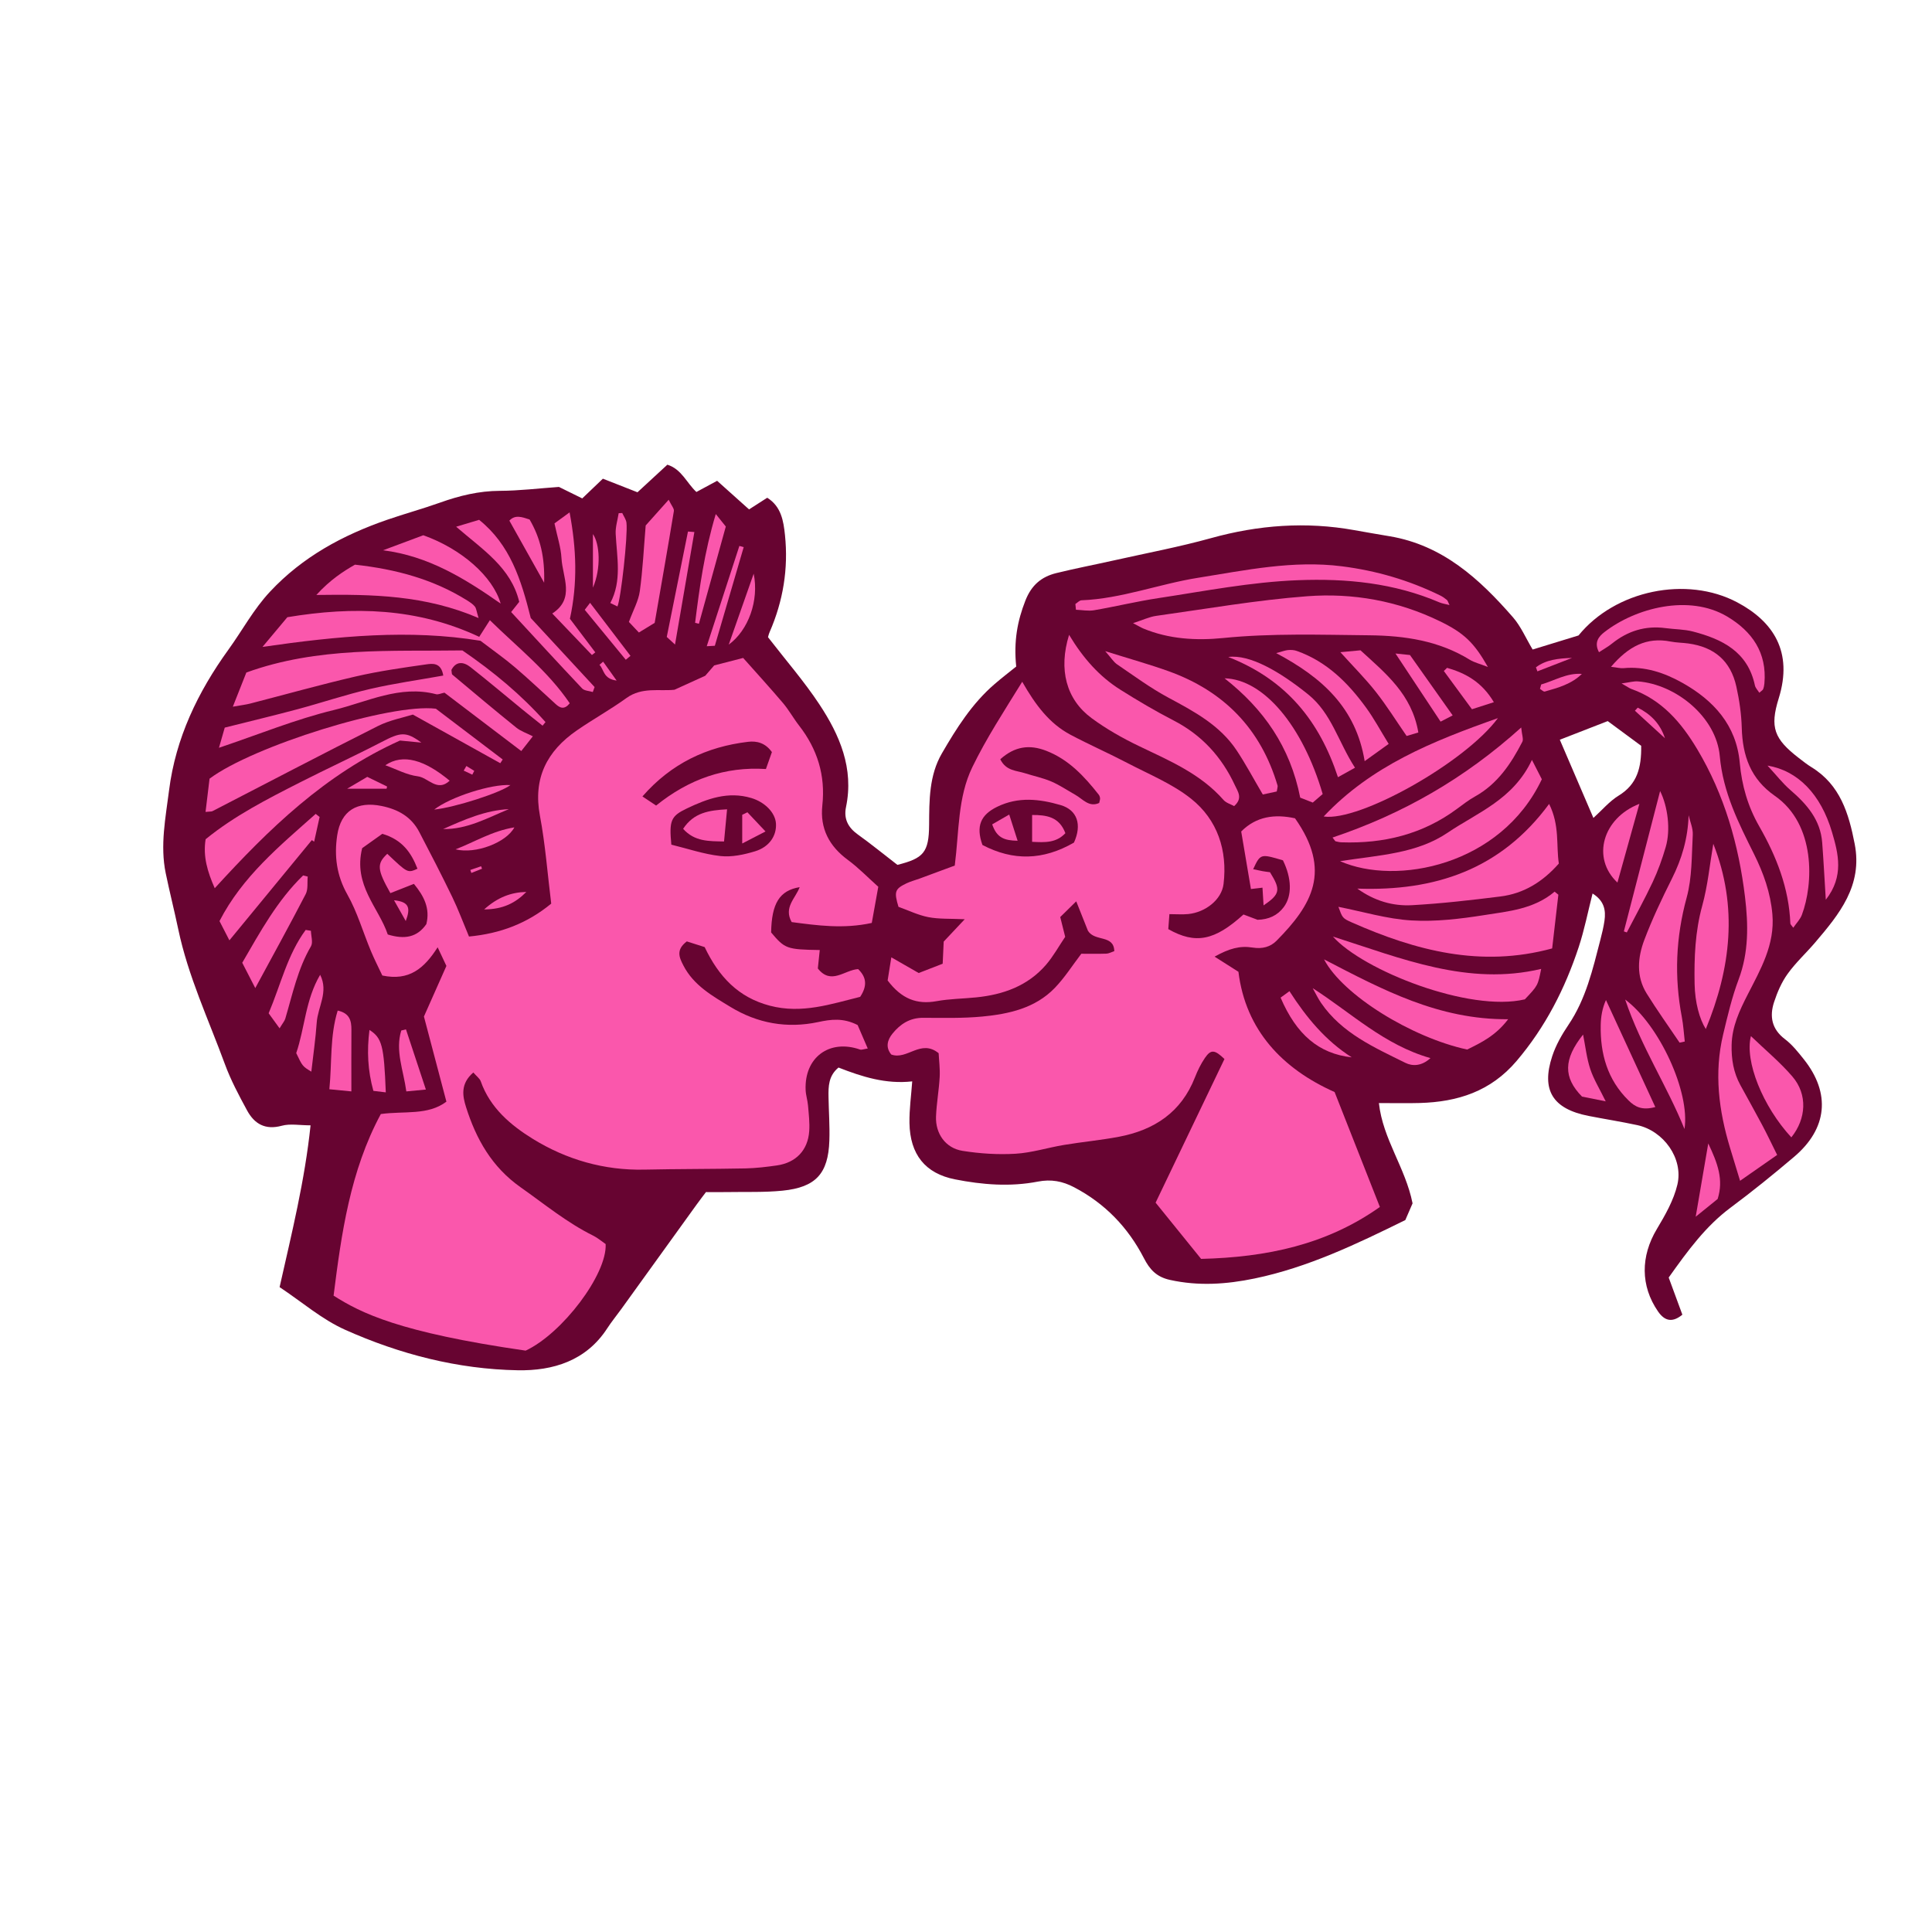 <svg version="1.1" id="svg" xmlns="http://www.w3.org/2000/svg" xmlns:xlink="http://www.w3.org/1999/xlink" x="0px" y="0px"
	 width="200px" height="200px" viewBox="0 0 200 200" enable-background="new 0 0 200 200" xml:space="preserve">
<path class="stroke" fill="#670431"  fill-rule="evenodd" clip-rule="evenodd" d="M146.228,124.571c-0.231,0.533-0.474,1.093-0.75,1.73
	c-5.013,2.467-10.067,4.9-15.61,6.049c-2.895,0.601-5.807,0.802-8.768,0.143c-1.396-0.311-2.085-1.088-2.679-2.241
	c-1.644-3.191-4.03-5.672-7.235-7.35c-1.199-0.629-2.378-0.85-3.749-0.583c-2.86,0.557-5.746,0.327-8.579-0.233
	c-3.084-0.609-4.656-2.584-4.71-5.835c-0.023-1.418,0.18-2.839,0.285-4.307c-2.736,0.307-5.197-0.481-7.631-1.432
	c-1.037,0.855-1.052,1.948-1.034,3.045c0.025,1.507,0.139,3.017,0.087,4.521c-0.115,3.41-1.399,4.83-4.839,5.179
	c-1.892,0.191-3.812,0.111-5.719,0.146c-0.613,0.012-1.228,0.002-2.216,0.002c-0.243,0.324-0.619,0.81-0.978,1.307
	c-2.6,3.603-5.196,7.208-7.795,10.812c-0.48,0.665-1.003,1.302-1.449,1.989c-2.186,3.372-5.63,4.402-9.256,4.337
	c-6.221-0.11-12.229-1.663-17.892-4.199c-2.389-1.07-4.451-2.87-6.767-4.408c1.263-5.604,2.608-11.027,3.205-16.748
	c-1.13,0-2.11-0.194-2.973,0.041c-1.714,0.469-2.837-0.185-3.597-1.582c-0.848-1.561-1.693-3.146-2.303-4.808
	c-1.695-4.617-3.803-9.094-4.822-13.947c-0.408-1.94-0.897-3.864-1.299-5.806c-0.596-2.88-0.011-5.747,0.346-8.576
	c0.682-5.404,2.979-10.185,6.16-14.586c1.438-1.989,2.585-4.157,4.297-5.986c3.379-3.613,7.536-5.85,12.118-7.436
	c1.808-0.626,3.658-1.129,5.459-1.772c2.014-0.72,4.037-1.217,6.205-1.226c2.028-0.009,4.055-0.258,6.121-0.404
	c0.763,0.376,1.552,0.764,2.413,1.188c0.678-0.647,1.303-1.244,2.137-2.042c1.073,0.422,2.183,0.858,3.581,1.407
	c0.912-0.842,1.992-1.839,3.093-2.855c1.477,0.462,1.987,1.876,3.006,2.825c0.679-0.366,1.332-0.719,2.146-1.158
	c1.076,0.964,2.168,1.942,3.305,2.961c0.68-0.436,1.239-0.794,1.882-1.207c1.446,0.905,1.685,2.399,1.837,3.864
	c0.362,3.474-0.188,6.823-1.583,10.03c-0.108,0.248-0.164,0.518-0.172,0.544c1.854,2.399,3.737,4.563,5.307,6.936
	c2.112,3.191,3.601,6.637,2.767,10.644c-0.251,1.205,0.2,2.106,1.205,2.828c1.378,0.989,2.695,2.062,4.116,3.158
	c2.69-0.675,3.264-1.273,3.281-4.146c0.015-2.559,0.002-5.12,1.324-7.396c1.511-2.603,3.121-5.159,5.438-7.159
	c0.777-0.671,1.594-1.296,2.254-1.829c-0.27-2.643,0.13-4.732,0.95-6.825c0.631-1.61,1.665-2.472,3.205-2.85
	c1.993-0.49,4.011-0.876,6.015-1.325c3.339-0.747,6.711-1.381,10.005-2.295c4.907-1.362,9.827-1.726,14.839-0.823
	c1.211,0.218,2.423,0.427,3.637,0.63c5.489,0.918,9.308,4.41,12.771,8.386c0.825,0.946,1.336,2.165,2.04,3.34
	c1.668-0.512,3.226-0.989,4.749-1.456c3.807-4.686,11.195-6.205,16.432-3.426c3.738,1.983,5.792,5.122,4.293,9.935
	c-0.938,3.011-0.478,4.2,2.076,6.175c0.433,0.334,0.864,0.677,1.329,0.962c2.963,1.824,3.848,4.784,4.46,7.941
	c0.837,4.31-1.594,7.266-4.1,10.203c-0.933,1.094-2.008,2.078-2.842,3.239c-0.624,0.866-1.07,1.902-1.405,2.925
	c-0.484,1.477-0.248,2.796,1.123,3.834c0.753,0.57,1.367,1.347,1.963,2.096c2.787,3.502,2.441,7.16-1.009,10.086
	c-2.135,1.811-4.315,3.578-6.561,5.248c-2.579,1.917-4.423,4.433-6.425,7.25c0.45,1.223,0.929,2.522,1.416,3.846
	c-0.992,0.807-1.793,0.72-2.523-0.34c-1.827-2.651-1.8-5.716-0.122-8.52c0.866-1.447,1.746-2.986,2.128-4.601
	c0.642-2.711-1.428-5.575-4.156-6.164c-1.673-0.36-3.367-0.624-5.047-0.953c-3.7-0.726-4.917-2.664-3.75-6.192
	c0.377-1.141,1-2.234,1.677-3.236c1.808-2.674,2.513-5.739,3.299-8.783c0.17-0.662,0.337-1.33,0.432-2.006
	c0.15-1.074-0.025-2.051-1.235-2.805c-0.485,1.907-0.846,3.763-1.433,5.543c-1.424,4.314-3.45,8.285-6.435,11.796
	c-2.683,3.155-6.103,4.235-10.015,4.347c-1.348,0.039-2.699,0.007-4.235,0.007C143.151,117.932,145.488,120.861,146.228,124.571z
	 M161.472,76.577c1.215,2.828,2.329,5.422,3.478,8.097c0.892-0.806,1.655-1.727,2.621-2.318c1.9-1.163,2.36-2.872,2.323-5.151
	c-1.1-0.812-2.285-1.687-3.464-2.557C164.687,75.325,163.104,75.941,161.472,76.577z"/>
<path fill-rule="evenodd" clip-rule="evenodd" fill="#fa57ac" class="fill" d="M49,111.023c-1.35,1.161-1.121,2.424-0.759,3.571
	c1.048,3.32,2.67,6.213,5.657,8.316c2.462,1.733,4.784,3.655,7.503,5.001c0.481,0.238,0.899,0.604,1.296,0.875
	c0.158,3.127-4.492,9.261-8.281,11.031c-13.131-1.896-17.044-3.893-19.883-5.692c0.809-6.404,1.708-12.897,4.89-18.801
	c2.445-0.333,4.875,0.163,6.789-1.281c-0.829-3.138-1.625-6.155-2.327-8.812c0.886-1.994,1.577-3.551,2.327-5.238
	c-0.237-0.504-0.507-1.077-0.907-1.929c-1.399,2.188-2.941,3.508-5.727,2.921c-0.35-0.745-0.805-1.631-1.188-2.546
	c-0.812-1.946-1.4-4.014-2.429-5.835c-1.12-1.983-1.375-3.997-1.053-6.135c0.386-2.552,2.06-3.551,4.597-3.033
	c1.72,0.352,3.077,1.121,3.896,2.687c1.167,2.229,2.319,4.467,3.416,6.731c0.622,1.285,1.118,2.631,1.733,4.096
	c3.242-0.308,6.024-1.355,8.512-3.407c-0.38-3.056-0.605-6.108-1.168-9.099c-0.73-3.882,0.722-6.687,3.807-8.822
	c1.686-1.167,3.491-2.164,5.151-3.363c1.612-1.166,3.427-0.685,4.969-0.857c1.09-0.496,2.011-0.914,3.186-1.448
	c0.171-0.197,0.527-0.607,0.927-1.07c0.876-0.227,1.796-0.464,2.998-0.774c1.341,1.511,2.76,3.062,4.119,4.663
	c0.618,0.729,1.083,1.583,1.671,2.339c1.897,2.439,2.742,5.161,2.407,8.258c-0.259,2.396,0.711,4.228,2.648,5.652
	c1.089,0.801,2.039,1.791,3.143,2.777c-0.232,1.291-0.444,2.472-0.673,3.743c-2.948,0.647-5.67,0.256-8.293-0.088
	c-0.853-1.526,0.393-2.445,0.828-3.616c-2.109,0.348-2.903,1.713-2.954,4.689c1.423,1.692,1.616,1.765,5.035,1.82
	c-0.067,0.634-0.134,1.269-0.201,1.907c1.375,1.756,2.772,0.148,4.172,0.067c0.876,0.842,0.961,1.738,0.212,2.872
	c-3.006,0.743-6.035,1.786-9.348,0.918c-3.268-0.857-5.287-3.001-6.751-6.068c-0.594-0.189-1.28-0.407-1.847-0.588
	c-1.143,0.867-0.793,1.643-0.355,2.492c1.067,2.074,3.021,3.162,4.873,4.29c2.787,1.699,5.851,2.258,9.091,1.565
	c1.285-0.274,2.568-0.46,4.074,0.311c0.276,0.642,0.638,1.479,1.047,2.43c-0.427,0.062-0.639,0.163-0.797,0.107
	c-3.172-1.108-5.771,0.804-5.634,4.181c0.022,0.542,0.203,1.076,0.248,1.619c0.074,0.885,0.186,1.779,0.123,2.658
	c-0.139,1.967-1.372,3.252-3.338,3.537c-1.083,0.156-2.178,0.286-3.27,0.309c-3.49,0.069-6.981,0.051-10.471,0.126
	c-4.164,0.09-8.048-1.038-11.518-3.174c-2.288-1.409-4.442-3.217-5.406-5.97C49.665,111.651,49.356,111.438,49,111.023z
	 M44.136,95.665c0.402-1.623-0.232-2.885-1.288-4.167c-0.863,0.34-1.657,0.652-2.435,0.959c-1.381-2.453-1.423-3.041-0.321-4.072
	c2.107,2.003,2.107,2.003,3.125,1.546c-0.638-1.642-1.549-2.997-3.638-3.615c-0.688,0.489-1.49,1.062-2.087,1.486
	c-0.954,3.843,1.72,6.146,2.65,8.936C41.876,97.269,43.178,97.046,44.136,95.665z M69.497,87.438
	c1.669,0.407,3.351,0.986,5.076,1.179c1.168,0.13,2.44-0.142,3.587-0.49c1.495-0.454,2.249-1.628,2.167-2.881
	c-0.074-1.131-1.158-2.215-2.541-2.632c-2.409-0.727-4.574,0.071-6.681,1.076C69.44,84.484,69.261,84.945,69.497,87.438z
	 M67.921,83.391c3.405-2.746,7.141-4.051,11.367-3.782c0.257-0.727,0.452-1.279,0.62-1.754c-0.688-0.959-1.565-1.17-2.465-1.063
	c-4.292,0.51-7.962,2.245-10.938,5.655C66.993,82.772,67.367,83.021,67.921,83.391z"/>
<path fill-rule="evenodd" clip-rule="evenodd" fill="#fa57ac" class="fill" d="M112.624,96.355c-0.37-0.93-0.74-1.859-1.213-3.048
	c-0.564,0.555-1.104,1.084-1.655,1.625c0.193,0.772,0.355,1.421,0.512,2.049c-0.667,0.985-1.232,2.02-1.984,2.893
	c-1.892,2.193-4.437,3.095-7.242,3.376c-1.362,0.137-2.744,0.146-4.084,0.39c-2.042,0.371-3.627-0.229-5.07-2.144
	c0.089-0.56,0.217-1.355,0.382-2.394c1.13,0.648,1.935,1.11,2.834,1.625c0.82-0.318,1.621-0.629,2.482-0.963
	c0.038-0.817,0.069-1.487,0.106-2.289c0.586-0.623,1.251-1.33,2.177-2.315c-1.531-0.073-2.676-0.005-3.767-0.218
	c-1.06-0.206-2.063-0.7-3.092-1.068c-0.468-1.558-0.38-1.851,0.826-2.429c0.43-0.207,0.901-0.324,1.351-0.49
	c1.191-0.438,2.38-0.881,3.65-1.352c0.457-3.565,0.297-7.052,1.819-10.188c1.451-2.99,3.264-5.762,5.164-8.839
	c1.389,2.433,2.829,4.337,5,5.487c1.934,1.025,3.945,1.906,5.885,2.922c2.24,1.173,4.656,2.151,6.604,3.705
	c2.725,2.174,3.769,5.33,3.354,8.815c-0.194,1.634-1.875,2.937-3.652,3.118c-0.599,0.061-1.208,0.009-1.954,0.009
	c-0.043,0.575-0.082,1.087-0.116,1.551c2.822,1.595,4.797,1.194,7.784-1.515c0.494,0.187,0.998,0.376,1.457,0.55
	c1.149-0.03,2.062-0.439,2.717-1.322c0.872-1.174,0.823-2.968-0.088-4.834c-2.322-0.692-2.333-0.689-3.083,0.918
	c0.344,0.072,0.663,0.146,0.985,0.205c0.265,0.048,0.533,0.076,0.756,0.107c1.131,1.819,1.062,2.257-0.664,3.437
	c-0.04-0.656-0.074-1.198-0.113-1.837c-0.374,0.044-0.744,0.087-1.195,0.141c-0.333-1.97-0.66-3.906-1.007-5.957
	c1.562-1.575,3.485-1.821,5.57-1.365c3.83,5.431,1.767,8.956-1.909,12.673c-0.64,0.647-1.478,0.867-2.462,0.71
	c-1.346-0.216-2.438,0.097-3.955,0.937c0.831,0.528,1.528,0.971,2.469,1.569c0.743,6.056,4.573,10.055,9.956,12.449
	c1.636,4.154,3.16,8.022,4.686,11.896c-5.522,3.911-11.717,5.208-18.506,5.376c-1.509-1.865-3.09-3.818-4.71-5.821
	c2.419-5.046,4.774-9.961,7.127-14.871c-1.012-0.973-1.401-1.021-2.026-0.105c-0.421,0.617-0.757,1.31-1.03,2.007
	c-1.413,3.613-4.215,5.455-7.874,6.148c-1.88,0.356-3.793,0.531-5.682,0.845c-1.68,0.279-3.336,0.812-5.023,0.912
	c-1.818,0.108-3.682-0.013-5.483-0.3c-1.752-0.279-2.811-1.778-2.741-3.558c0.054-1.365,0.305-2.721,0.379-4.086
	c0.047-0.861-0.071-1.731-0.107-2.463c-1.852-1.509-3.251,0.741-4.904,0.135c-0.592-0.72-0.437-1.47,0.13-2.169
	c0.809-0.997,1.8-1.634,3.162-1.631c2.048,0.006,4.108,0.062,6.141-0.132c2.751-0.263,5.465-0.864,7.487-2.953
	c1.031-1.065,1.836-2.348,2.753-3.546c0.837,0,1.721,0.019,2.603-0.011c0.251-0.009,0.498-0.155,0.811-0.26
	C115.306,96.724,113.339,97.513,112.624,96.355z M111.175,87.225c0.844-1.849,0.355-3.376-1.386-3.884
	c-2.182-0.637-4.375-0.887-6.56,0.176c-1.708,0.831-2.226,2.008-1.527,3.954C104.884,89.142,107.986,89.062,111.175,87.225z
	 M103.548,78.599c0.605,1.22,1.667,1.159,2.547,1.442c0.907,0.292,1.855,0.482,2.726,0.855s1.67,0.917,2.5,1.386
	c0.773,0.437,1.413,1.324,2.467,0.841c0.047-0.234,0.102-0.365,0.09-0.49c-0.012-0.13-0.062-0.275-0.143-0.377
	c-1.488-1.887-3.087-3.621-5.415-4.529C106.554,77.036,105.03,77.271,103.548,78.599z"/>
<path fill-rule="evenodd" clip-rule="evenodd" fill="#fa57ac" class="fill" d="M22.667,77.41c0.194-0.676,0.375-1.307,0.599-2.088
	c2.524-0.635,5.042-1.236,7.541-1.905c2.511-0.673,4.982-1.51,7.512-2.097c2.485-0.576,5.022-0.929,7.568-1.386
	c-0.221-1.38-1.127-1.248-1.786-1.154c-2.435,0.347-4.88,0.693-7.274,1.247c-3.663,0.847-7.285,1.868-10.928,2.806
	c-0.445,0.114-0.907,0.166-1.796,0.324c0.549-1.388,0.978-2.473,1.399-3.538c7.418-2.684,14.979-2.175,22.365-2.288
	c3.231,2.215,6.108,4.608,8.603,7.42c-0.101,0.124-0.202,0.247-0.303,0.371c-0.688-0.551-1.381-1.096-2.063-1.653
	c-1.796-1.469-3.568-2.967-5.391-4.402c-0.726-0.571-1.487-0.648-1.982,0.28c0.042,0.237,0.018,0.427,0.097,0.493
	c2.195,1.84,4.387,3.685,6.617,5.482c0.462,0.374,1.068,0.569,1.715,0.901c-0.381,0.485-0.749,0.955-1.197,1.526
	c-2.685-2.04-5.323-4.046-7.954-6.045c-0.35,0.07-0.638,0.221-0.87,0.16c-3.754-0.978-7.126,0.803-10.571,1.636
	C30.604,74.458,26.792,76.024,22.667,77.41z"/>
<path fill-rule="evenodd" clip-rule="evenodd" fill="#fa57ac" class="fill" d="M154.027,69.046c-0.891-0.349-1.423-0.47-1.863-0.741
	c-3.202-1.979-6.744-2.503-10.418-2.54c-5.05-0.051-10.09-0.222-15.142,0.284c-2.762,0.276-5.598,0.118-8.255-0.989
	c-0.228-0.095-0.44-0.229-1.057-0.552c1.032-0.332,1.697-0.656,2.394-0.753c5.203-0.726,10.395-1.635,15.625-2.032
	c4.741-0.36,9.409,0.475,13.752,2.592C151.551,65.526,152.593,66.516,154.027,69.046z"/>
<path fill-rule="evenodd" clip-rule="evenodd" fill="#fa57ac" class="fill" d="M167.863,70.749c0.823-0.109,1.258-0.243,1.68-0.212
	c3.96,0.296,8.128,3.705,8.487,7.727c0.338,3.783,1.942,6.924,3.549,10.156c0.981,1.973,1.706,3.999,1.898,6.232
	c0.271,3.14-1.225,5.695-2.554,8.299c-0.849,1.664-1.623,3.298-1.666,5.218c-0.034,1.475,0.193,2.86,0.903,4.156
	c0.755,1.381,1.526,2.753,2.264,4.142c0.505,0.95,0.965,1.925,1.546,3.091c-1.295,0.904-2.449,1.708-3.839,2.678
	c-0.387-1.272-0.711-2.338-1.035-3.402c-1.17-3.854-1.67-7.761-0.72-11.735c0.46-1.926,0.914-3.871,1.609-5.718
	c1.056-2.802,1-5.695,0.659-8.518c-0.651-5.393-2.121-10.574-4.95-15.308c-1.661-2.778-3.66-5.105-6.804-6.229
	C168.661,71.242,168.456,71.085,167.863,70.749z"/>
<path fill-rule="evenodd" clip-rule="evenodd" fill="#fa57ac" class="fill" d="M166.773,69.027c1.808-2.121,3.688-3.103,6.174-2.613
	c0.602,0.118,1.226,0.115,1.835,0.199c2.706,0.373,4.379,1.817,4.965,4.466c0.308,1.394,0.52,2.833,0.559,4.258
	c0.079,2.898,0.915,5.305,3.428,7.052c4.247,2.953,4,9.116,2.795,12.317c-0.177,0.47-0.568,0.859-0.892,1.334
	c-0.168-0.242-0.298-0.342-0.302-0.446c-0.139-3.647-1.441-6.944-3.216-10.045c-1.187-2.072-1.809-4.234-2.021-6.588
	c-0.352-3.902-2.715-6.466-5.95-8.28c-1.851-1.038-3.872-1.722-6.079-1.513C167.753,69.198,167.424,69.103,166.773,69.027z"/>
<path fill-rule="evenodd" clip-rule="evenodd" fill="#fa57ac" class="fill" d="M110.671,65.719c1.469,2.441,3.146,4.317,5.309,5.679
	c1.792,1.128,3.623,2.21,5.504,3.181c2.924,1.507,4.991,3.777,6.359,6.723c0.299,0.645,0.838,1.333-0.087,2.145
	c-0.347-0.194-0.827-0.326-1.102-0.64c-2.378-2.709-5.595-4.06-8.739-5.57c-1.715-0.823-3.401-1.777-4.927-2.905
	C110.379,72.402,109.554,69.309,110.671,65.719z"/>
<path fill-rule="evenodd" clip-rule="evenodd" fill="#fa57ac" class="fill" d="M161.321,92.621c-0.213,1.847-0.426,3.693-0.642,5.56
	c-7.366,2.013-14.123,0.229-20.725-2.685c-1.01-0.445-0.986-0.5-1.403-1.621c2.568,0.504,5.046,1.26,7.559,1.408
	c2.495,0.148,5.05-0.16,7.534-0.551c2.526-0.397,5.153-0.62,7.289-2.428C161.062,92.41,161.191,92.516,161.321,92.621z"/>
<path fill-rule="evenodd" clip-rule="evenodd" fill="#fa57ac" class="fill" d="M140.509,91.988c7.982,0.288,14.826-1.933,19.855-8.765
	c1.116,2.235,0.717,4.298,1.007,6.171c-1.688,1.918-3.653,3.109-6.047,3.409c-3.043,0.38-6.096,0.732-9.156,0.902
	C144.188,93.815,142.278,93.262,140.509,91.988z"/>
<path fill-rule="evenodd" clip-rule="evenodd" fill="#fa57ac" class="fill" d="M49.61,65.926c0.449-0.704,0.7-1.097,1.101-1.725
	c2.868,2.816,6.01,5.268,8.268,8.602c-0.554,0.694-1,0.497-1.45,0.088c-1.409-1.281-2.79-2.596-4.24-3.829
	c-1.091-0.928-2.271-1.751-3.551-2.729c-7.329-1.208-14.76-0.492-22.565,0.635c1.01-1.207,1.819-2.173,2.574-3.075
	C36.598,62.753,43.193,62.916,49.61,65.926z"/>
<path fill-rule="evenodd" clip-rule="evenodd" fill="#fa57ac" class="fill" d="M21.278,84.048c0.156-1.3,0.292-2.433,0.414-3.439
	c4.479-3.363,18.754-7.824,23.428-7.244c2.155,1.637,4.538,3.446,6.92,5.256c-0.083,0.129-0.167,0.258-0.251,0.387
	c-2.873-1.599-5.746-3.197-9.051-5.036c-0.948,0.303-2.378,0.565-3.626,1.192c-5.733,2.882-11.415,5.865-17.119,8.807
	C21.883,84.025,21.732,84.001,21.278,84.048z"/>
<path fill-rule="evenodd" clip-rule="evenodd" fill="#fa57ac" class="fill" d="M173.872,107.935c-1.141-1.693-2.333-3.355-3.41-5.089
	c-1.1-1.77-0.933-3.718-0.245-5.541c0.819-2.168,1.82-4.275,2.86-6.35c1.033-2.058,1.652-4.169,1.729-6.561
	c0.153,0.677,0.466,1.361,0.429,2.027c-0.12,2.172-0.063,4.42-0.629,6.486c-1.13,4.128-1.297,8.213-0.503,12.383
	c0.159,0.832,0.206,1.687,0.304,2.53C174.23,107.859,174.051,107.896,173.872,107.935z"/>
<path fill-rule="evenodd" clip-rule="evenodd" fill="#fa57ac" class="fill" d="M22.23,91.948c-0.752-1.707-1.231-3.287-0.944-5.07
	c2.985-2.434,6.391-4.166,9.792-5.896c2.793-1.422,5.646-2.728,8.426-4.171c1.971-1.023,2.512-1.114,4.115,0.062
	c-0.998-0.096-1.692-0.162-2.214-0.212C33.676,80.128,27.852,85.788,22.23,91.948z"/>
<path fill-rule="evenodd" clip-rule="evenodd" fill="#fa57ac" class="fill" d="M158.586,78.665c0.522,1.021,0.791,1.547,1.024,2.004
	c-4.246,8.971-15.109,11.04-20.887,8.478c4.033-0.627,7.922-0.767,11.144-2.951C152.939,84.113,156.65,82.78,158.586,78.665z"/>
<path fill-rule="evenodd" clip-rule="evenodd" fill="#fa57ac" class="fill" d="M137.943,86.702c7.262-2.44,13.668-6.101,19.532-11.392
	c0.074,0.786,0.254,1.214,0.118,1.478c-1.173,2.272-2.567,4.364-4.893,5.659c-0.654,0.364-1.256,0.829-1.86,1.277
	c-3.564,2.646-7.608,3.625-11.981,3.472c-0.201-0.007-0.402-0.059-0.6-0.105C138.214,87.08,138.184,87.003,137.943,86.702z"/>
<path fill-rule="evenodd" clip-rule="evenodd" fill="#fa57ac" class="fill" d="M114.411,67.407c2.545,0.8,4.58,1.364,6.561,2.077
	c5.723,2.057,9.545,5.964,11.281,11.837c0.034,0.116-0.032,0.263-0.083,0.614c-0.472,0.102-1.017,0.219-1.445,0.311
	c-0.972-1.65-1.77-3.156-2.709-4.568c-1.73-2.601-4.384-4.02-7.058-5.453c-1.856-0.994-3.568-2.263-5.316-3.45
	C115.269,68.521,115.015,68.09,114.411,67.407z"/>
<path fill-rule="evenodd" clip-rule="evenodd" fill="#fa57ac" class="fill" d="M111.323,62.525c0.211-0.133,0.417-0.374,0.633-0.383
	c4.146-0.165,8.029-1.688,12.07-2.33c4.916-0.783,9.827-1.831,14.884-1.189c3.577,0.454,6.962,1.445,10.188,3.026
	c0.244,0.119,0.471,0.283,0.682,0.455c0.09,0.074,0.119,0.223,0.271,0.53c-0.438-0.113-0.757-0.154-1.041-0.275
	c-4.696-2.007-9.593-2.493-14.664-2.296c-4.886,0.19-9.649,1.13-14.449,1.857c-2.225,0.337-4.419,0.872-6.638,1.252
	c-0.605,0.104-1.25-0.027-1.877-0.05C111.363,62.923,111.343,62.725,111.323,62.525z"/>
<path fill-rule="evenodd" clip-rule="evenodd" fill="#fa57ac" class="fill" d="M156.124,105.51c-1.304,1.723-2.815,2.433-4.244,3.139
	c-5.741-1.243-12.875-5.629-14.816-9.336C143.149,102.468,148.921,105.564,156.124,105.51z"/>
<path fill-rule="evenodd" clip-rule="evenodd" fill="#fa57ac" class="fill" d="M159.542,100.301c-0.34,1.724-0.34,1.724-1.689,3.15
	c-5.737,1.368-16.769-3-19.866-6.498C145.159,99.243,151.98,102.089,159.542,100.301z"/>
<path fill-rule="evenodd" clip-rule="evenodd" fill="#fa57ac" class="fill" d="M137.027,84.522c4.947-5.244,11.221-7.774,18.035-10.182
	C151.683,78.931,140.721,85.082,137.027,84.522z"/>
<path fill-rule="evenodd" clip-rule="evenodd" fill="#fa57ac" class="fill" d="M177.36,87.349c2.578,6.53,1.81,12.909-0.776,19.177
	c-0.654-1.037-1.121-2.741-1.159-4.662c-0.053-2.73,0.053-5.43,0.792-8.111C176.791,91.671,176.993,89.487,177.36,87.349z"/>
<path fill-rule="evenodd" clip-rule="evenodd" fill="#fa57ac" class="fill" d="M165.526,67.519c-0.55-1.05,0.013-1.655,0.566-2.086
	c3.217-2.503,8.757-3.953,12.698-1.614c2.585,1.535,4.141,3.749,3.86,6.93c-0.018,0.202-0.058,0.41-0.133,0.597
	c-0.041,0.104-0.175,0.17-0.394,0.366c-0.157-0.255-0.399-0.49-0.457-0.764c-0.736-3.476-3.369-4.781-6.407-5.571
	c-0.917-0.239-1.897-0.226-2.845-0.354c-2.089-0.279-3.919,0.293-5.549,1.605C166.469,66.948,166.015,67.197,165.526,67.519z"/>
<path fill-rule="evenodd" clip-rule="evenodd" fill="#fa57ac" class="fill" d="M49.542,63.981c-5.525-2.374-10.949-2.475-16.794-2.391
	c1.403-1.544,2.783-2.442,3.998-3.136c4.298,0.474,8.146,1.532,11.621,3.707c0.284,0.178,0.581,0.371,0.789,0.626
	C49.308,62.974,49.323,63.271,49.542,63.981z"/>
<path fill-rule="evenodd" clip-rule="evenodd" fill="#fa57ac" class="fill" d="M33.086,84.574c-0.188,0.853-0.377,1.705-0.566,2.558
	c-0.08-0.056-0.159-0.11-0.238-0.166c-2.798,3.403-5.597,6.807-8.534,10.377c-0.317-0.616-0.638-1.238-1.026-1.993
	c2.374-4.618,6.24-7.79,9.958-11.095C32.814,84.361,32.95,84.468,33.086,84.574z"/>
<path fill-rule="evenodd" clip-rule="evenodd" fill="#fa57ac" class="fill" d="M69.221,51.734c0.285,0.594,0.581,0.91,0.538,1.17
	c-0.642,3.897-1.329,7.788-1.987,11.574c-0.662,0.405-1.111,0.68-1.635,1c-0.464-0.491-0.869-0.921-1.034-1.096
	c0.45-1.227,0.99-2.176,1.129-3.181c0.307-2.222,0.413-4.471,0.609-6.806C67.579,53.571,68.324,52.738,69.221,51.734z"/>
<path fill-rule="evenodd" clip-rule="evenodd" fill="#fa57ac" class="fill" d="M181.255,107.258c1.498,1.442,3.027,2.707,4.299,4.191
	c1.584,1.851,1.437,4.363-0.117,6.291C182.473,114.531,180.591,109.841,181.255,107.258z"/>
<path fill-rule="evenodd" clip-rule="evenodd" fill="#fa57ac" class="fill" d="M136.923,82.199c-0.375,0.322-0.677,0.582-1.027,0.883
	c-0.525-0.206-1.011-0.396-1.298-0.51c-1.039-5.268-3.793-9.175-7.833-12.354C130.808,70.313,134.857,75.137,136.923,82.199z"/>
<path fill-rule="evenodd" clip-rule="evenodd" fill="#fa57ac" class="fill" d="M61.366,71.638c-0.375-0.118-0.869-0.123-1.104-0.372
	c-2.434-2.571-4.827-5.183-7.348-7.908c0.171-0.216,0.488-0.615,0.837-1.056c-0.85-3.548-3.761-5.382-6.531-7.776
	c0.929-0.279,1.589-0.478,2.378-0.714c3.218,2.588,4.349,6.179,5.345,10.164c2.07,2.239,4.34,4.693,6.609,7.147
	C61.491,71.295,61.429,71.466,61.366,71.638z"/>
<path fill-rule="evenodd" clip-rule="evenodd" fill="#fa57ac" class="fill" d="M171.357,114.602c-1.381,0.367-2.091-0.016-2.773-0.686
	c-2.191-2.157-2.936-4.834-2.878-7.801c0.017-0.874,0.162-1.746,0.543-2.592C167.931,107.171,169.613,110.819,171.357,114.602z"/>
<path fill-rule="evenodd" clip-rule="evenodd" fill="#fa57ac" class="fill" d="M143.755,77.009c-0.936,0.672-1.576,1.132-2.485,1.785
	c-0.905-5.522-4.407-8.662-9.159-11.184c0.633-0.171,0.91-0.28,1.194-0.312c0.336-0.038,0.68-0.009,0.957,0.093
	c3.1,1.104,5.287,3.301,7.147,5.853C142.237,74.379,142.904,75.631,143.755,77.009z"/>
<path fill-rule="evenodd" clip-rule="evenodd" fill="#fa57ac" class="fill" d="M26.426,102.285c-0.494-0.96-0.879-1.708-1.349-2.621
	c1.856-3.19,3.615-6.439,6.304-9.041c0.158,0.04,0.315,0.081,0.473,0.121c-0.06,0.609,0.054,1.31-0.208,1.814
	C30.006,95.725,28.284,98.847,26.426,102.285z"/>
<path fill-rule="evenodd" clip-rule="evenodd" fill="#fa57ac" class="fill" d="M140.269,79.474c-0.554,0.308-1.065,0.593-1.764,0.981
	c-1.898-5.755-5.294-10.069-11.356-12.445c2.215-0.288,5.297,1.477,8.273,3.877C137.854,73.848,138.538,76.817,140.269,79.474z"/>
<path fill-rule="evenodd" clip-rule="evenodd" fill="#fa57ac" class="fill" d="M39.655,56.964c1.43-0.534,2.86-1.068,4.163-1.555
	c3.956,1.407,7.205,4.269,8.011,7.075C48.097,59.877,44.348,57.558,39.655,56.964z"/>
<path fill-rule="evenodd" clip-rule="evenodd" fill="#fa57ac" class="fill" d="M168.102,96.418c1.248-4.832,2.496-9.664,3.752-14.53
	c0.807,1.625,1.098,4.021,0.584,5.788c-0.36,1.237-0.803,2.464-1.349,3.63c-0.83,1.769-1.781,3.481-2.681,5.218
	C168.306,96.488,168.204,96.453,168.102,96.418z"/>
<path fill-rule="evenodd" clip-rule="evenodd" fill="#fa57ac" class="fill" d="M146.826,75.825c-0.562,0.168-0.933,0.279-1.213,0.363
	c-1.102-1.595-2.066-3.144-3.188-4.568c-1.08-1.371-2.323-2.612-3.67-4.105c0.794-0.074,1.417-0.133,2.081-0.196
	C143.426,69.694,146.157,71.863,146.826,75.825z"/>
<path fill-rule="evenodd" clip-rule="evenodd" fill="#fa57ac" class="fill" d="M174.377,116.876c-1.787-4.444-4.47-8.468-6.14-13.404
	C171.778,106.107,174.974,113.061,174.377,116.876z"/>
<path fill-rule="evenodd" clip-rule="evenodd" fill="#fa57ac" class="fill" d="M189.006,93.141c-0.142-2.278-0.235-4.099-0.373-5.916
	c-0.178-2.361-1.59-3.972-3.291-5.439c-0.803-0.693-1.463-1.553-2.37-2.532c3.129,0.519,5.513,2.949,6.676,6.884
	C190.307,88.362,190.909,90.718,189.006,93.141z"/>
<path fill-rule="evenodd" clip-rule="evenodd" fill="#fa57ac" class="fill" d="M135.892,102.297c4.02,2.578,7.377,5.868,12.188,7.239
	c-0.926,0.856-1.883,0.841-2.585,0.494c-3.233-1.6-6.587-3.072-8.735-6.205C136.43,103.344,136.179,102.808,135.892,102.297z"/>
<path fill-rule="evenodd" clip-rule="evenodd" fill="#fa57ac" class="fill" d="M57.399,54.184c0.527-0.387,0.938-0.688,1.565-1.146
	c0.71,3.792,0.842,7.312,0.034,11.016c0.814,1.077,1.72,2.277,2.626,3.477c-0.116,0.092-0.232,0.183-0.348,0.274
	c-1.33-1.393-2.661-2.784-4.105-4.296c2.387-1.551,1.064-3.748,0.953-5.728C58.061,56.644,57.682,55.524,57.399,54.184z"/>
<path fill-rule="evenodd" clip-rule="evenodd" fill="#fa57ac" class="fill" d="M36.374,112.982c-0.863-0.084-1.505-0.147-2.279-0.223
	c0.28-2.784,0.04-5.481,0.863-8.144c1.238,0.269,1.427,1.049,1.42,1.994C36.364,108.642,36.374,110.673,36.374,112.982z"/>
<path fill-rule="evenodd" clip-rule="evenodd" fill="#fa57ac" class="fill" d="M169.708,83.214c-0.776,2.785-1.505,5.4-2.271,8.149
	C164.729,88.835,165.902,84.689,169.708,83.214z"/>
<path fill-rule="evenodd" clip-rule="evenodd" fill="#fa57ac" class="fill" d="M28.942,106.452c-0.484-0.667-0.788-1.084-1.132-1.559
	c1.248-2.942,1.94-6.062,3.834-8.628c0.181,0.03,0.362,0.06,0.542,0.09c0.013,0.543,0.236,1.209,0.003,1.608
	c-1.366,2.338-1.903,4.948-2.657,7.49C29.462,105.695,29.273,105.902,28.942,106.452z"/>
<path fill-rule="evenodd" clip-rule="evenodd" fill="#fa57ac" class="fill" d="M33.142,100.911c0.896,1.774-0.239,3.303-0.354,4.938
	c-0.118,1.691-0.365,3.372-0.559,5.088c-0.915-0.558-0.915-0.558-1.563-1.921C31.549,106.446,31.619,103.48,33.142,100.911z"/>
<path fill-rule="evenodd" clip-rule="evenodd" fill="#fa57ac" class="fill" d="M166.223,114.011c-1.018-0.204-1.786-0.357-2.453-0.49
	c-1.952-1.991-1.925-3.856,0.109-6.424c0.252,1.266,0.376,2.461,0.746,3.573C164.979,111.735,165.59,112.715,166.223,114.011z"/>
<path fill-rule="evenodd" clip-rule="evenodd" fill="#fa57ac" class="fill" d="M132.567,103.274c0.298-0.217,0.504-0.367,0.917-0.668
	c1.741,2.709,3.733,5.127,6.448,6.849C136.536,109.084,134.209,107.106,132.567,103.274z"/>
<path fill-rule="evenodd" clip-rule="evenodd" fill="#fa57ac" class="fill" d="M75.135,54.506c-0.95,3.435-1.867,6.75-2.784,10.066
	c-0.131-0.032-0.262-0.063-0.394-0.096c0.455-3.654,0.954-7.301,2.14-11.262C74.649,53.901,74.912,54.229,75.135,54.506z"/>
<path fill-rule="evenodd" clip-rule="evenodd" fill="#fa57ac" class="fill" d="M54.823,53.779c1.118,1.917,1.586,3.921,1.505,6.543
	c-1.244-2.222-2.397-4.28-3.598-6.425C53.313,53.261,54.017,53.508,54.823,53.779z"/>
<path fill-rule="evenodd" clip-rule="evenodd" fill="#fa57ac" class="fill" d="M145.959,67.808c1.506,2.129,2.91,4.113,4.422,6.251
	c-0.605,0.311-1.038,0.533-1.252,0.644c-1.59-2.403-3.071-4.64-4.669-7.053C145.1,67.717,145.595,67.77,145.959,67.808z"/>
<path fill-rule="evenodd" clip-rule="evenodd" fill="#fa57ac" class="fill" d="M42.026,106.56c0.661,1.996,1.321,3.992,2.061,6.229
	c-0.693,0.066-1.296,0.125-2.024,0.194c-0.298-2.205-1.168-4.204-0.523-6.306C41.702,106.639,41.864,106.599,42.026,106.56z"/>
<path fill-rule="evenodd" clip-rule="evenodd" fill="#fa57ac" class="fill" d="M177.81,124.118c-0.6,0.485-1.275,1.03-2.272,1.836
	c0.458-2.677,0.844-4.926,1.3-7.586C177.826,120.449,178.439,122.127,177.81,124.118z"/>
<path fill-rule="evenodd" clip-rule="evenodd" fill="#fa57ac" class="fill" d="M154.644,72.691c-0.86,0.276-1.541,0.495-2.269,0.729
	c-1.016-1.383-1.963-2.671-2.91-3.96c0.112-0.108,0.223-0.218,0.335-0.326C151.733,69.688,153.413,70.612,154.644,72.691z"/>
<path fill-rule="evenodd" clip-rule="evenodd" fill="#fa57ac" class="fill" d="M71.881,55.075c-0.661,3.844-1.322,7.688-2.003,11.647
	c-0.327-0.3-0.691-0.634-0.855-0.785c0.763-3.791,1.48-7.352,2.196-10.912C71.439,55.042,71.66,55.059,71.881,55.075z"/>
<path fill-rule="evenodd" clip-rule="evenodd" fill="#fa57ac" class="fill" d="M39.937,113.081c-0.522-0.062-0.885-0.106-1.284-0.154
	c-0.585-2.111-0.681-4.127-0.407-6.307C39.553,107.45,39.75,108.265,39.937,113.081z"/>
<path fill-rule="evenodd" clip-rule="evenodd" fill="#fa57ac" class="fill" d="M39.891,79.218c1.823-1.241,4.075-0.547,6.658,1.6
	c-1.285,1.21-2.218-0.319-3.292-0.453C42.105,80.221,41.011,79.62,39.891,79.218z"/>
<path fill-rule="evenodd" clip-rule="evenodd" fill="#fa57ac" class="fill" d="M64.414,53.107c0.152,0.337,0.399,0.663,0.438,1.013
	c0.152,1.361-0.581,7.886-0.934,8.661c-0.177-0.086-0.354-0.172-0.739-0.357c1.217-2.297,0.681-4.73,0.556-7.155
	c-0.037-0.707,0.199-1.429,0.31-2.144C64.168,53.119,64.291,53.113,64.414,53.107z"/>
<path fill-rule="evenodd" clip-rule="evenodd" fill="#fa57ac" class="fill" d="M74,66.849c-0.071,0.004-0.319,0.019-0.838,0.048
	c1.162-3.573,2.27-6.978,3.378-10.383c0.149,0.042,0.298,0.084,0.447,0.126C76.021,59.943,75.054,63.248,74,66.849z"/>
<path fill-rule="evenodd" clip-rule="evenodd" fill="#fa57ac" class="fill" d="M78.021,59.387c0.567,2.779-0.546,5.853-2.583,7.345
	C76.374,64.069,77.197,61.728,78.021,59.387z"/>
<path fill-rule="evenodd" clip-rule="evenodd" fill="#fa57ac" class="fill" d="M47.159,87.924c1.977-0.762,3.796-1.906,6.088-2.274
	C52.414,87.218,49.234,88.442,47.159,87.924z"/>
<path fill-rule="evenodd" clip-rule="evenodd" fill="#fa57ac" class="fill" d="M52.836,81.271c-1.002,0.791-5.757,2.32-7.887,2.536
	C46.615,82.504,50.849,81.143,52.836,81.271z"/>
<path fill-rule="evenodd" clip-rule="evenodd" fill="#fa57ac" class="fill" d="M45.877,85.823c2.191-0.977,4.375-1.943,6.799-2.061
	C50.469,84.668,48.356,85.869,45.877,85.823z"/>
<path fill-rule="evenodd" clip-rule="evenodd" fill="#fa57ac" class="fill" d="M64.781,68.297c-1.397-1.7-2.794-3.4-4.249-5.17
	c0.138-0.18,0.287-0.376,0.552-0.722c1.451,1.904,2.817,3.697,4.183,5.489C65.104,68.028,64.942,68.163,64.781,68.297z"/>
<path fill-rule="evenodd" clip-rule="evenodd" fill="#fa57ac" class="fill" d="M159.541,70.858c1.39-0.4,2.665-1.214,4.213-1.095
	c-1.083,1.067-2.472,1.433-3.841,1.827c-0.128,0.037-0.328-0.179-0.495-0.276C159.459,71.162,159.5,71.01,159.541,70.858z"/>
<path fill-rule="evenodd" clip-rule="evenodd" fill="#fa57ac" class="fill" d="M54.486,92.332c-1.109,1.13-2.413,1.808-4.367,1.811
	C51.528,92.879,52.905,92.37,54.486,92.332z"/>
<path fill-rule="evenodd" clip-rule="evenodd" fill="#fa57ac" class="fill" d="M61.38,60.834c0-1.837,0-3.673,0-5.548
	C62.083,56.291,62.249,58.803,61.38,60.834z"/>
<path fill-rule="evenodd" clip-rule="evenodd" fill="#fa57ac" class="fill" d="M38.019,80.421c0.742,0.361,1.398,0.682,2.054,1.001
	c-0.019,0.075-0.037,0.149-0.055,0.225c-1.203,0-2.407,0-4.08,0C36.846,81.111,37.418,80.774,38.019,80.421z"/>
<path fill-rule="evenodd" clip-rule="evenodd" fill="#fa57ac" class="fill" d="M169.541,73.256c1.315,0.661,2.324,1.64,2.813,3.167
	c-1.037-0.95-2.073-1.899-3.11-2.85C169.343,73.467,169.441,73.361,169.541,73.256z"/>
<path fill-rule="evenodd" clip-rule="evenodd" fill="#fa57ac" class="fill" d="M162.739,68.109c-1.196,0.463-2.392,0.926-3.587,1.389
	c-0.051-0.139-0.102-0.277-0.153-0.416C160.038,68.291,161.326,68.153,162.739,68.109z"/>
<path fill-rule="evenodd" clip-rule="evenodd" fill="#fa57ac" class="fill" d="M62.436,68.495c0.395,0.552,0.789,1.104,1.398,1.957
	c-1.404-0.177-1.3-1.155-1.778-1.626C62.183,68.716,62.31,68.605,62.436,68.495z"/>
<path fill-rule="evenodd" clip-rule="evenodd" fill="#fa57ac" class="fill" d="M49.899,89.93c-0.368,0.146-0.735,0.291-1.103,0.437
	c-0.037-0.103-0.074-0.205-0.111-0.308c0.374-0.129,0.747-0.257,1.121-0.386C49.837,89.759,49.868,89.845,49.899,89.93z"/>
<path fill-rule="evenodd" clip-rule="evenodd" fill="#fa57ac" class="fill" d="M48.28,79.296c0.272,0.167,0.544,0.335,0.815,0.502
	c-0.067,0.132-0.135,0.264-0.203,0.396c-0.296-0.14-0.593-0.279-0.889-0.419C48.096,79.615,48.188,79.455,48.28,79.296z"/>
<path fill-rule="evenodd" clip-rule="evenodd" fill="#fa57ac" class="fill" d="M40.79,93.195c1.595,0.158,1.716,0.817,1.214,2.15
	C41.571,94.578,41.272,94.05,40.79,93.195z"/>
<path fill-rule="evenodd" clip-rule="evenodd" fill="#fa57ac" class="fill" d="M75.267,83.779c-0.114,1.206-0.208,2.193-0.315,3.331
	c-1.549-0.033-3.037,0.029-4.236-1.309C71.823,84.119,73.38,83.883,75.267,83.779z"/>
<path fill-rule="evenodd" clip-rule="evenodd" fill="#fa57ac" class="fill" d="M77.372,84.087c0.542,0.574,1.084,1.148,1.873,1.985
	c-0.896,0.464-1.477,0.764-2.411,1.247c0-1.259,0-2.115,0-2.971C77.013,84.261,77.192,84.174,77.372,84.087z"/>
<path fill-rule="evenodd" clip-rule="evenodd" fill="#fa57ac" class="fill" d="M106.844,84.367c1.49-0.006,2.807,0.185,3.444,1.883
	c-0.958,1.023-2.125,0.964-3.444,0.896C106.844,86.176,106.844,85.329,106.844,84.367z"/>
<path fill-rule="evenodd" clip-rule="evenodd" fill="#fa57ac" class="fill" d="M102.712,85.337c0.547-0.315,1.012-0.584,1.762-1.016
	c0.327,1.021,0.566,1.767,0.869,2.714C103.986,87.01,103.189,86.743,102.712,85.337z"/>
</svg>
